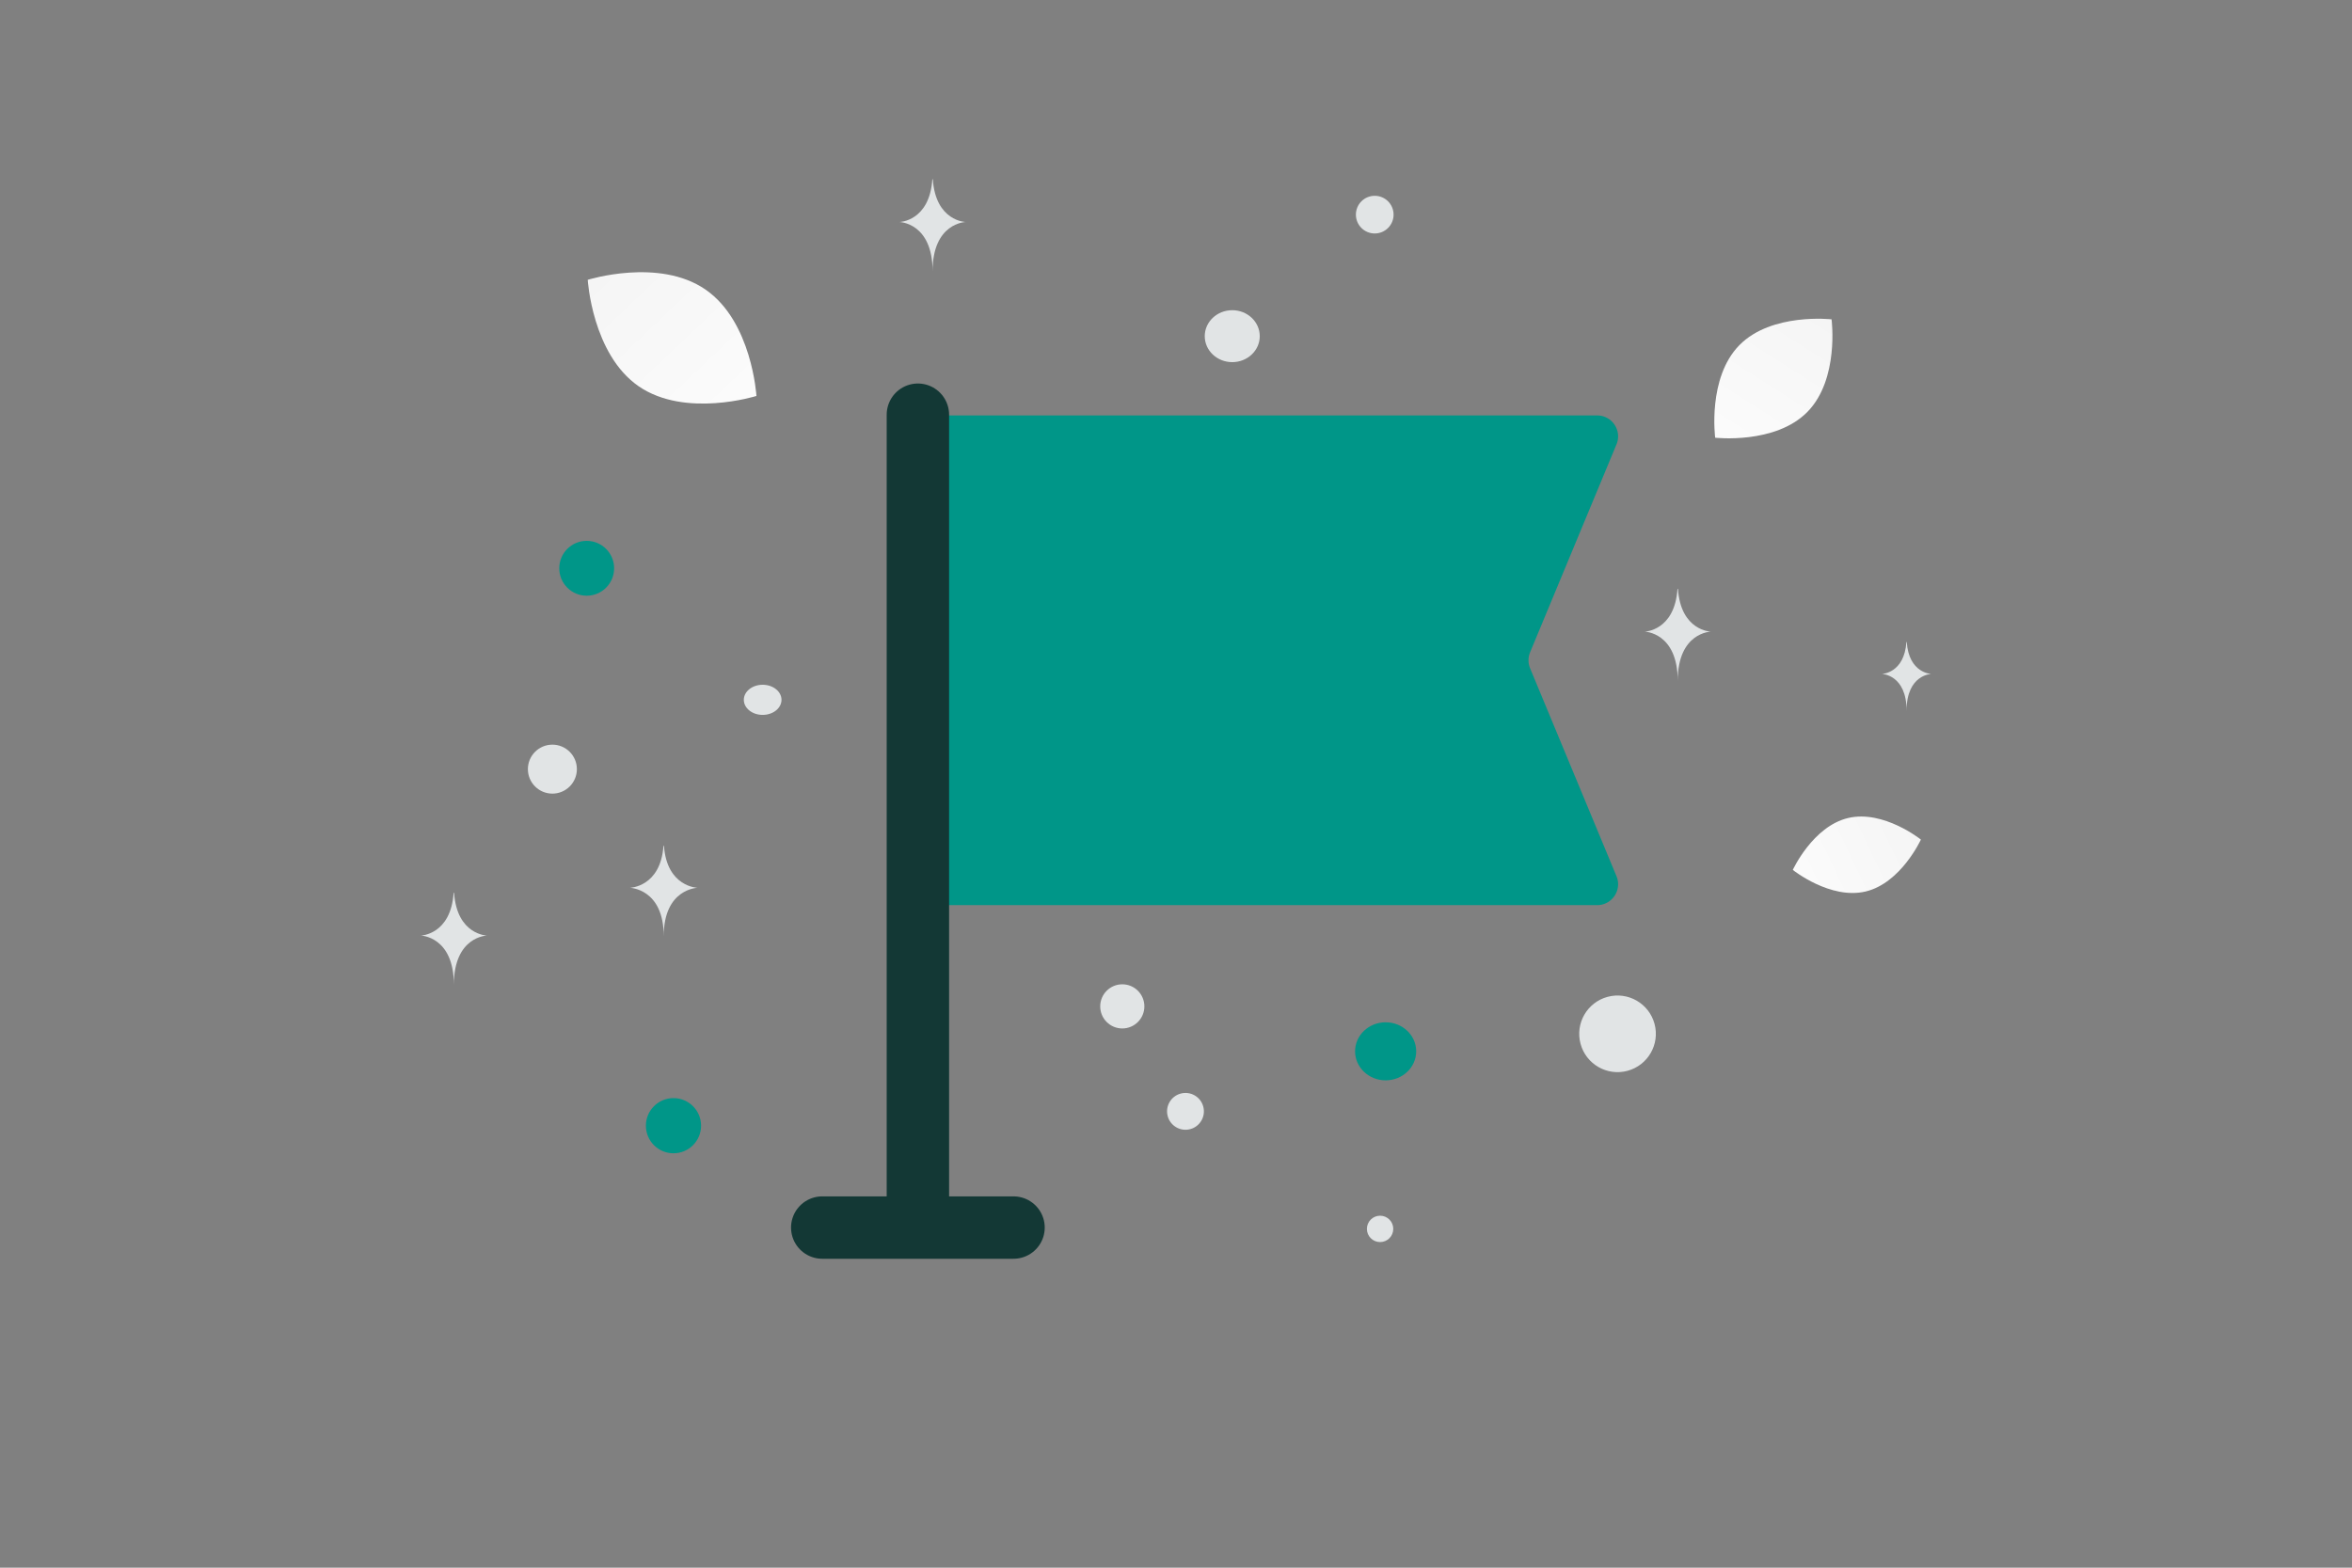 <svg width="900" height="600" viewBox="0 0 900 600" fill="none" xmlns="http://www.w3.org/2000/svg"><rect x="0" y="0" width="900" height="600" fill="#808080" stroke="none"/><path fill="transparent" d="M0 0h900v600H0z"/><path fill-rule="evenodd" clip-rule="evenodd" d="M350.656 159.004h260.51c5.705 0 9.577 5.801 7.388 11.069l-33.055 79.569a8.001 8.001 0 0 0 0 6.138l33.055 79.569c2.189 5.268-1.683 11.069-7.388 11.069h-260.51" fill="#009688"/><path d="M387.832 469.827h-73.203m36.602 0v-311.11" stroke="#133835" stroke-width="23.875" stroke-linecap="round" stroke-linejoin="round"/><path d="M713.866 341.205c-13.531 3.206-27.843-8.27-27.843-8.27s7.637-16.666 21.173-19.862c13.531-3.206 27.838 8.26 27.838 8.26s-7.637 16.667-21.168 19.872z" fill="url(#a)"/><path d="M244.407 147.849c17.821 12.275 45.047 3.695 45.047 3.695s-1.686-28.48-19.519-40.743c-17.821-12.275-45.035-3.706-45.035-3.706s1.686 28.479 19.507 40.754z" fill="url(#b)"/><path d="M691.601 157.653c-12.293 12.512-35.28 9.874-35.28 9.874s-3.042-22.924 9.262-35.428c12.293-12.511 35.269-9.881 35.269-9.881s3.042 22.924-9.251 35.435z" fill="url(#c)"/><circle cx="257.711" cy="430.838" r="10.561" transform="rotate(180 257.711 430.838)" fill="#009688"/><ellipse cx="530.217" cy="402.369" rx="11.694" ry="11.11" transform="rotate(180 530.217 402.369)" fill="#009688"/><circle r="10.5" transform="matrix(-1 0 0 1 224.5 217.5)" fill="#009688"/><ellipse rx="10.525" ry="9.94" transform="matrix(-1 0 0 1 471.525 128.662)" fill="#E1E4E5"/><circle r="8.449" transform="matrix(-1 0 0 1 429.449 385.171)" fill="#E1E4E5"/><circle r="5.046" transform="matrix(-1 0 0 1 528.094 470.332)" fill="#E1E4E5"/><circle r="7.209" transform="matrix(-1 0 0 1 526.048 82.148)" fill="#E1E4E5"/><circle r="7.045" transform="scale(1 -1) rotate(-75 -50.349 -508.264)" fill="#E1E4E5"/><circle r="9.372" transform="matrix(-1 0 0 1 211.372 294.372)" fill="#E1E4E5"/><ellipse rx="7.209" ry="5.767" transform="matrix(-1 0 0 1 291.834 267.844)" fill="#E1E4E5"/><circle r="14.661" transform="scale(1 -1) rotate(-75 51.65 -601.158)" fill="#E1E4E5"/><path d="M253.879 323.722h.189c1.117 15.823 12.884 16.066 12.884 16.066s-12.976.254-12.976 18.537c0-18.283-12.976-18.537-12.976-18.537s11.763-.243 12.879-16.066zM356.761 68.626h.184c1.091 16.098 12.584 16.346 12.584 16.346s-12.674.258-12.674 18.858c0-18.6-12.673-18.858-12.673-18.858s11.488-.248 12.579-16.346zM173.579 341.722h.184c1.091 16.098 12.584 16.345 12.584 16.345s-12.673.258-12.673 18.859c0-18.601-12.674-18.859-12.674-18.859s11.488-.247 12.579-16.345zm468.315-116.326h.184c1.091 16.098 12.584 16.346 12.584 16.346s-12.674.258-12.674 18.858c0-18.6-12.673-18.858-12.673-18.858s11.488-.248 12.579-16.346zm87.595 20.326h.137c.815 12.028 9.403 12.213 9.403 12.213s-9.47.192-9.47 14.09c0-13.898-9.469-14.09-9.469-14.09s8.584-.185 9.399-12.213z" fill="#E1E4E5"/><defs><linearGradient id="a" x1="662.911" y1="349.175" x2="781.363" y2="293.214" gradientUnits="userSpaceOnUse"><stop stop-color="#fff"/><stop offset="1" stop-color="#EEE"/></linearGradient><linearGradient id="b" x1="313.828" y1="188.125" x2="173.544" y2="40.2" gradientUnits="userSpaceOnUse"><stop stop-color="#fff"/><stop offset="1" stop-color="#EEE"/></linearGradient><linearGradient id="c" x1="642.555" y1="200.39" x2="731.425" y2="61.078" gradientUnits="userSpaceOnUse"><stop stop-color="#fff"/><stop offset="1" stop-color="#EEE"/></linearGradient></defs></svg>